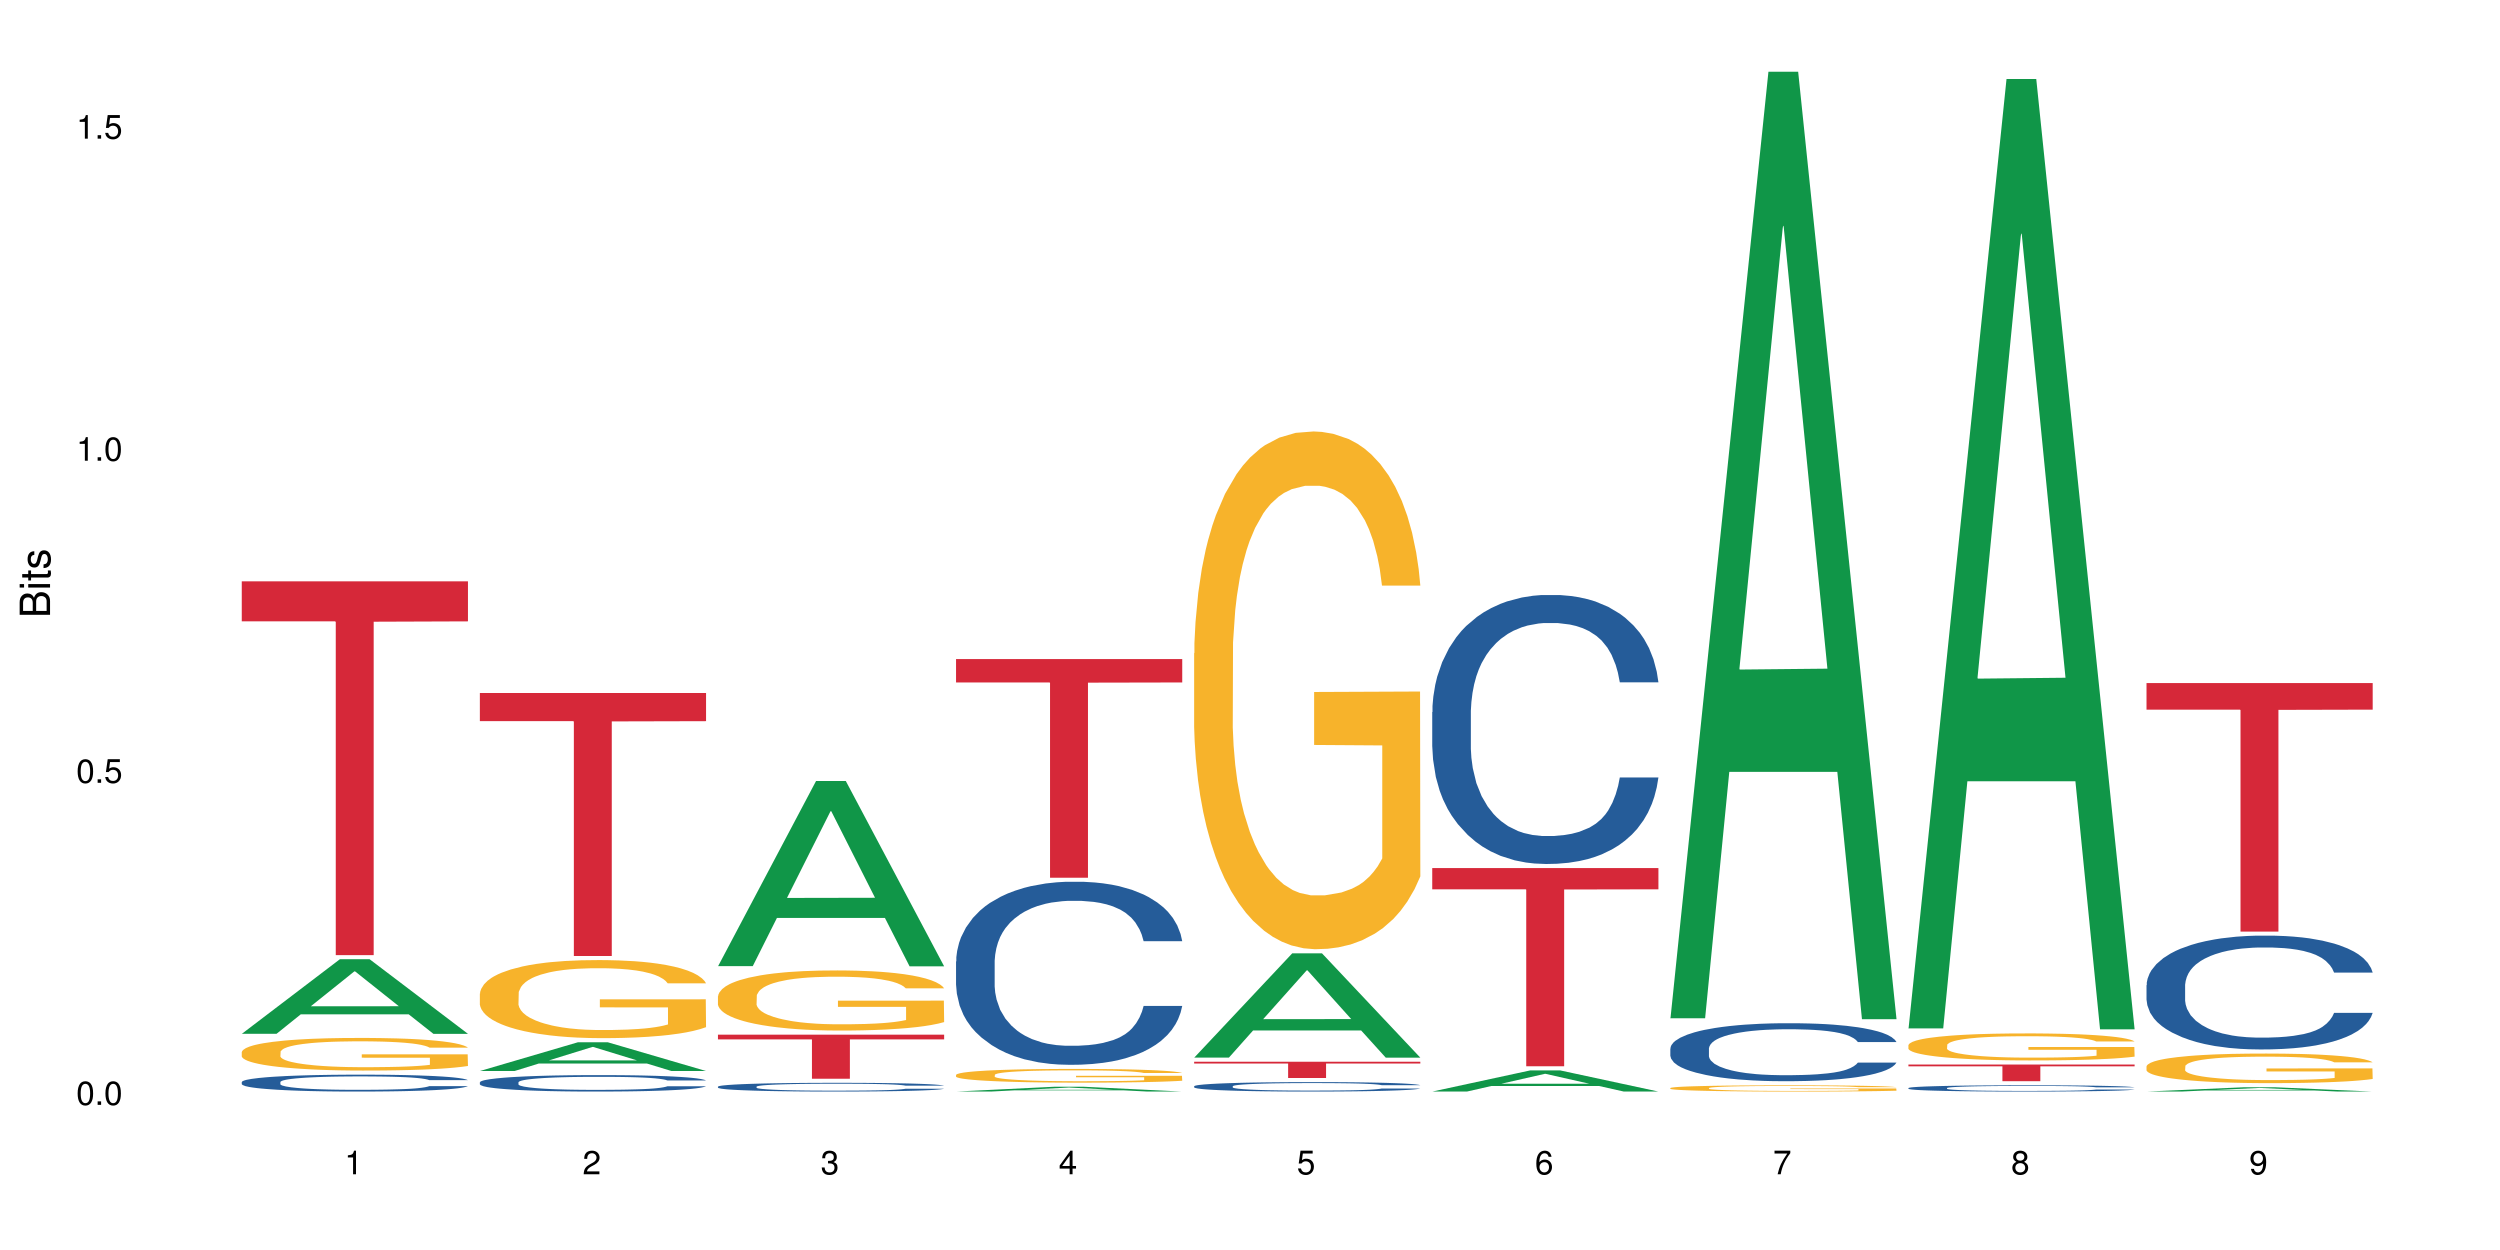 <?xml version="1.0" encoding="UTF-8"?>
<svg xmlns="http://www.w3.org/2000/svg" xmlns:xlink="http://www.w3.org/1999/xlink" width="720pt" height="360pt" viewBox="0 0 720 360" version="1.1">
<defs>
<g>
<symbol overflow="visible" id="glyph0-0">
<path style="stroke:none;" d=""/>
</symbol>
<symbol overflow="visible" id="glyph0-1">
<path style="stroke:none;" d="M 2.641 -6.797 C 2 -6.797 1.422 -6.531 1.078 -6.047 C 0.641 -5.453 0.406 -4.547 0.406 -3.297 C 0.406 -1 1.188 0.219 2.641 0.219 C 4.078 0.219 4.859 -1 4.859 -3.234 C 4.859 -4.562 4.656 -5.438 4.203 -6.047 C 3.844 -6.531 3.281 -6.797 2.641 -6.797 Z M 2.641 -6.047 C 3.547 -6.047 4 -5.125 4 -3.312 C 4 -1.375 3.562 -0.484 2.625 -0.484 C 1.734 -0.484 1.281 -1.422 1.281 -3.281 C 1.281 -5.141 1.734 -6.047 2.641 -6.047 Z M 2.641 -6.047 "/>
</symbol>
<symbol overflow="visible" id="glyph0-2">
<path style="stroke:none;" d="M 1.828 -1 L 0.828 -1 L 0.828 0 L 1.828 0 Z M 1.828 -1 "/>
</symbol>
<symbol overflow="visible" id="glyph0-3">
<path style="stroke:none;" d="M 4.562 -6.797 L 1.062 -6.797 L 0.547 -3.094 L 1.328 -3.094 C 1.719 -3.562 2.047 -3.734 2.578 -3.734 C 3.484 -3.734 4.062 -3.109 4.062 -2.094 C 4.062 -1.125 3.484 -0.531 2.578 -0.531 C 1.828 -0.531 1.375 -0.906 1.188 -1.672 L 0.328 -1.672 C 0.453 -1.109 0.547 -0.844 0.75 -0.594 C 1.125 -0.078 1.828 0.219 2.594 0.219 C 3.969 0.219 4.922 -0.781 4.922 -2.219 C 4.922 -3.562 4.031 -4.484 2.719 -4.484 C 2.25 -4.484 1.859 -4.359 1.469 -4.062 L 1.734 -5.969 L 4.562 -5.969 Z M 4.562 -6.797 "/>
</symbol>
<symbol overflow="visible" id="glyph0-4">
<path style="stroke:none;" d="M 2.484 -4.844 L 2.484 0 L 3.328 0 L 3.328 -6.797 L 2.766 -6.797 C 2.469 -5.75 2.281 -5.609 0.984 -5.453 L 0.984 -4.844 Z M 2.484 -4.844 "/>
</symbol>
<symbol overflow="visible" id="glyph0-5">
<path style="stroke:none;" d="M 4.859 -0.828 L 1.281 -0.828 C 1.359 -1.391 1.672 -1.75 2.5 -2.234 L 3.469 -2.75 C 4.406 -3.266 4.906 -3.969 4.906 -4.812 C 4.906 -5.375 4.672 -5.906 4.266 -6.266 C 3.859 -6.625 3.375 -6.797 2.719 -6.797 C 1.859 -6.797 1.219 -6.5 0.844 -5.922 C 0.609 -5.562 0.5 -5.125 0.484 -4.438 L 1.328 -4.438 C 1.359 -4.906 1.406 -5.188 1.531 -5.406 C 1.75 -5.812 2.188 -6.062 2.703 -6.062 C 3.469 -6.062 4.031 -5.516 4.031 -4.781 C 4.031 -4.25 3.719 -3.797 3.125 -3.438 L 2.234 -2.938 C 0.812 -2.141 0.406 -1.5 0.328 0 L 4.859 0 Z M 4.859 -0.828 "/>
</symbol>
<symbol overflow="visible" id="glyph0-6">
<path style="stroke:none;" d="M 2.125 -3.125 L 2.578 -3.125 C 3.516 -3.125 3.984 -2.703 3.984 -1.891 C 3.984 -1.031 3.469 -0.531 2.578 -0.531 C 1.656 -0.531 1.203 -0.984 1.156 -1.969 L 0.312 -1.969 C 0.344 -1.422 0.438 -1.078 0.609 -0.766 C 0.953 -0.109 1.625 0.219 2.547 0.219 C 3.953 0.219 4.859 -0.609 4.859 -1.906 C 4.859 -2.766 4.516 -3.25 3.703 -3.516 C 4.344 -3.766 4.656 -4.25 4.656 -4.938 C 4.656 -6.109 3.875 -6.797 2.578 -6.797 C 1.203 -6.797 0.484 -6.047 0.453 -4.609 L 1.297 -4.609 C 1.312 -5.016 1.344 -5.25 1.453 -5.453 C 1.641 -5.828 2.062 -6.062 2.594 -6.062 C 3.344 -6.062 3.797 -5.625 3.797 -4.906 C 3.797 -4.422 3.609 -4.141 3.25 -3.984 C 3.016 -3.891 2.719 -3.844 2.125 -3.844 Z M 2.125 -3.125 "/>
</symbol>
<symbol overflow="visible" id="glyph0-7">
<path style="stroke:none;" d="M 3.141 -1.625 L 3.141 0 L 3.984 0 L 3.984 -1.625 L 4.984 -1.625 L 4.984 -2.391 L 3.984 -2.391 L 3.984 -6.797 L 3.359 -6.797 L 0.266 -2.516 L 0.266 -1.625 Z M 3.141 -2.391 L 1 -2.391 L 3.141 -5.359 Z M 3.141 -2.391 "/>
</symbol>
<symbol overflow="visible" id="glyph0-8">
<path style="stroke:none;" d="M 4.781 -5.031 C 4.609 -6.141 3.891 -6.797 2.844 -6.797 C 2.094 -6.797 1.422 -6.438 1.031 -5.828 C 0.609 -5.172 0.406 -4.344 0.406 -3.094 C 0.406 -1.953 0.578 -1.234 0.984 -0.625 C 1.359 -0.078 1.953 0.219 2.703 0.219 C 3.984 0.219 4.922 -0.734 4.922 -2.078 C 4.922 -3.344 4.062 -4.234 2.844 -4.234 C 2.172 -4.234 1.641 -3.969 1.281 -3.469 C 1.281 -5.125 1.828 -6.047 2.797 -6.047 C 3.391 -6.047 3.797 -5.672 3.938 -5.031 Z M 2.734 -3.484 C 3.547 -3.484 4.062 -2.922 4.062 -2 C 4.062 -1.156 3.484 -0.531 2.703 -0.531 C 1.922 -0.531 1.328 -1.188 1.328 -2.047 C 1.328 -2.891 1.906 -3.484 2.734 -3.484 Z M 2.734 -3.484 "/>
</symbol>
<symbol overflow="visible" id="glyph0-9">
<path style="stroke:none;" d="M 4.984 -6.797 L 0.438 -6.797 L 0.438 -5.969 L 4.109 -5.969 C 2.5 -3.656 1.828 -2.234 1.328 0 L 2.219 0 C 2.594 -2.172 3.453 -4.047 4.984 -6.094 Z M 4.984 -6.797 "/>
</symbol>
<symbol overflow="visible" id="glyph0-10">
<path style="stroke:none;" d="M 3.75 -3.578 C 4.453 -4 4.688 -4.344 4.688 -4.984 C 4.688 -6.047 3.844 -6.797 2.641 -6.797 C 1.438 -6.797 0.594 -6.047 0.594 -4.984 C 0.594 -4.359 0.828 -4.016 1.516 -3.578 C 0.734 -3.203 0.359 -2.641 0.359 -1.891 C 0.359 -0.641 1.297 0.219 2.641 0.219 C 3.984 0.219 4.922 -0.641 4.922 -1.875 C 4.922 -2.641 4.531 -3.203 3.75 -3.578 Z M 2.641 -6.047 C 3.359 -6.047 3.812 -5.625 3.812 -4.969 C 3.812 -4.344 3.344 -3.922 2.641 -3.922 C 1.922 -3.922 1.453 -4.344 1.453 -4.984 C 1.453 -5.625 1.922 -6.047 2.641 -6.047 Z M 2.641 -3.203 C 3.484 -3.203 4.062 -2.672 4.062 -1.875 C 4.062 -1.062 3.484 -0.531 2.625 -0.531 C 1.797 -0.531 1.219 -1.078 1.219 -1.875 C 1.219 -2.672 1.797 -3.203 2.641 -3.203 Z M 2.641 -3.203 "/>
</symbol>
<symbol overflow="visible" id="glyph0-11">
<path style="stroke:none;" d="M 0.516 -1.547 C 0.672 -0.438 1.406 0.219 2.438 0.219 C 3.188 0.219 3.859 -0.141 4.266 -0.75 C 4.688 -1.406 4.891 -2.25 4.891 -3.484 C 4.891 -4.625 4.703 -5.359 4.312 -5.953 C 3.938 -6.5 3.344 -6.797 2.594 -6.797 C 1.297 -6.797 0.359 -5.844 0.359 -4.516 C 0.359 -3.25 1.234 -2.344 2.453 -2.344 C 3.094 -2.344 3.562 -2.578 4.016 -3.109 C 4 -1.453 3.469 -0.531 2.5 -0.531 C 1.906 -0.531 1.484 -0.906 1.359 -1.547 Z M 2.578 -6.062 C 3.375 -6.062 3.969 -5.406 3.969 -4.531 C 3.969 -3.688 3.375 -3.094 2.547 -3.094 C 1.734 -3.094 1.234 -3.672 1.234 -4.578 C 1.234 -5.438 1.797 -6.062 2.578 -6.062 Z M 2.578 -6.062 "/>
</symbol>
<symbol overflow="visible" id="glyph1-0">
<path style="stroke:none;" d=""/>
</symbol>
<symbol overflow="visible" id="glyph1-1">
<path style="stroke:none;" d="M 0 -0.953 L 0 -4.891 C 0 -5.719 -0.234 -6.344 -0.734 -6.797 C -1.188 -7.234 -1.812 -7.469 -2.5 -7.469 C -3.547 -7.469 -4.188 -7 -4.625 -5.875 C -4.984 -6.672 -5.641 -7.094 -6.531 -7.094 C -7.156 -7.094 -7.734 -6.859 -8.141 -6.391 C -8.562 -5.938 -8.75 -5.344 -8.75 -4.5 L -8.75 -0.953 Z M -4.984 -2.062 L -7.766 -2.062 L -7.766 -4.219 C -7.766 -4.844 -7.688 -5.203 -7.453 -5.5 C -7.219 -5.812 -6.859 -5.969 -6.375 -5.969 C -5.906 -5.969 -5.531 -5.812 -5.297 -5.5 C -5.062 -5.203 -4.984 -4.844 -4.984 -4.219 Z M -0.984 -2.062 L -4 -2.062 L -4 -4.781 C -4 -5.328 -3.859 -5.688 -3.578 -5.953 C -3.297 -6.219 -2.922 -6.359 -2.484 -6.359 C -2.062 -6.359 -1.688 -6.219 -1.406 -5.953 C -1.109 -5.688 -0.984 -5.328 -0.984 -4.781 Z M -0.984 -2.062 "/>
</symbol>
<symbol overflow="visible" id="glyph1-2">
<path style="stroke:none;" d="M -6.281 -1.797 L -6.281 -0.797 L 0 -0.797 L 0 -1.797 Z M -8.75 -1.797 L -8.75 -0.797 L -7.484 -0.797 L -7.484 -1.797 Z M -8.75 -1.797 "/>
</symbol>
<symbol overflow="visible" id="glyph1-3">
<path style="stroke:none;" d="M -6.281 -3.047 L -6.281 -2.016 L -8.016 -2.016 L -8.016 -1.016 L -6.281 -1.016 L -6.281 -0.172 L -5.469 -0.172 L -5.469 -1.016 L -0.719 -1.016 C -0.078 -1.016 0.281 -1.453 0.281 -2.234 C 0.281 -2.469 0.25 -2.719 0.188 -3.047 L -0.641 -3.047 C -0.609 -2.922 -0.594 -2.766 -0.594 -2.562 C -0.594 -2.141 -0.719 -2.016 -1.156 -2.016 L -5.469 -2.016 L -5.469 -3.047 Z M -6.281 -3.047 "/>
</symbol>
<symbol overflow="visible" id="glyph1-4">
<path style="stroke:none;" d="M -4.531 -5.25 C -5.766 -5.25 -6.469 -4.422 -6.469 -2.969 C -6.469 -1.516 -5.719 -0.562 -4.547 -0.562 C -3.562 -0.562 -3.094 -1.062 -2.734 -2.562 L -2.516 -3.484 C -2.344 -4.188 -2.094 -4.469 -1.625 -4.469 C -1.047 -4.469 -0.641 -3.875 -0.641 -3 C -0.641 -2.453 -0.797 -2 -1.062 -1.75 C -1.25 -1.594 -1.422 -1.531 -1.875 -1.469 L -1.875 -0.406 C -0.422 -0.453 0.281 -1.266 0.281 -2.922 C 0.281 -4.5 -0.5 -5.516 -1.719 -5.516 C -2.656 -5.516 -3.172 -4.984 -3.469 -3.734 L -3.703 -2.766 C -3.891 -1.953 -4.156 -1.609 -4.594 -1.609 C -5.172 -1.609 -5.547 -2.125 -5.547 -2.938 C -5.547 -3.75 -5.203 -4.172 -4.531 -4.203 Z M -4.531 -5.25 "/>
</symbol>
</g>
</defs>
<g id="surface46205">
<rect x="0" y="0" width="720" height="360" style="fill:rgb(100%,100%,100%);fill-opacity:1;stroke:none;"/>
<path style=" stroke:none;fill-rule:nonzero;fill:rgb(6.275%,58.824%,28.235%);fill-opacity:1;" d="M 69.629 297.727 L 69.699 297.703 L 97.887 276.254 L 106.445 276.254 L 134.773 297.746 L 124.82 297.746 L 117.719 292.137 L 86.609 292.137 L 79.652 297.727 L 69.629 297.727 L 89.602 289.812 L 114.867 289.793 L 102.27 279.766 L 102.129 279.746 L 101.992 279.805 L 89.535 289.793 L 89.602 289.812 Z M 69.629 297.727 "/>
<path style=" stroke:none;fill-rule:nonzero;fill:rgb(14.51%,36.078%,60%);fill-opacity:1;" d="M 69.629 311.621 L 69.707 311.617 L 69.707 311.512 L 69.945 311.34 L 70.504 311.129 L 71.059 310.98 L 72.488 310.719 L 74.477 310.465 L 76.539 310.27 L 78.051 310.152 L 79.402 310.066 L 82.5 309.898 L 84.484 309.816 L 86.629 309.742 L 89.25 309.664 L 91.156 309.621 L 95.449 309.551 L 98.625 309.52 L 101.09 309.504 L 106.41 309.504 L 109.59 309.523 L 111.891 309.543 L 114.434 309.582 L 116.578 309.621 L 120.312 309.719 L 123.648 309.844 L 125.16 309.914 L 127.543 310.051 L 129.371 310.184 L 130.641 310.301 L 132.07 310.465 L 133.34 310.664 L 134.293 310.891 L 134.773 311.082 L 123.648 311.082 L 123.094 310.906 L 122.457 310.77 L 121.266 310.586 L 120.074 310.457 L 118.406 310.328 L 116.898 310.242 L 114.832 310.16 L 113.004 310.105 L 111.098 310.066 L 109.27 310.039 L 105.773 310.012 L 101.723 310.012 L 100.215 310.02 L 97.117 310.055 L 95.449 310.086 L 93.066 310.148 L 91.395 310.207 L 89.41 310.297 L 88.059 310.371 L 86.391 310.488 L 85.199 310.59 L 83.848 310.738 L 83.055 310.848 L 82.34 310.973 L 81.703 311.121 L 81.227 311.273 L 80.91 311.438 L 80.75 311.598 L 80.75 312.289 L 80.91 312.449 L 81.309 312.637 L 82.34 312.906 L 83.848 313.145 L 85.598 313.328 L 87.266 313.465 L 88.219 313.527 L 89.488 313.598 L 91.477 313.688 L 94.336 313.773 L 96.004 313.809 L 98.547 313.848 L 101.168 313.863 L 104.664 313.863 L 107.762 313.848 L 109.828 313.824 L 111.973 313.789 L 114.91 313.711 L 116.738 313.641 L 118.328 313.559 L 119.52 313.473 L 120.312 313.402 L 121.504 313.262 L 122.457 313.113 L 123.172 312.957 L 123.648 312.805 L 134.773 312.805 L 134.293 312.984 L 133.578 313.156 L 132.863 313.285 L 131.754 313.441 L 130.48 313.578 L 128.656 313.734 L 127.145 313.836 L 125.16 313.949 L 123.332 314.031 L 121.348 314.109 L 118.406 314.195 L 116.5 314.242 L 114.434 314.281 L 111.973 314.316 L 108.875 314.348 L 105.535 314.367 L 102.438 314.371 L 99.102 314.363 L 96.641 314.344 L 93.383 314.305 L 89.332 314.223 L 86.391 314.141 L 84.086 314.055 L 82.102 313.965 L 79.879 313.848 L 77.016 313.648 L 75.27 313.5 L 74.078 313.375 L 72.727 313.199 L 71.773 313.047 L 70.66 312.797 L 69.867 312.48 L 69.629 312.234 Z M 69.629 311.621 "/>
<path style=" stroke:none;fill-rule:nonzero;fill:rgb(96.863%,70.196%,16.863%);fill-opacity:1;" d="M 69.629 302.949 L 69.707 302.941 L 69.707 302.77 L 70.027 302.383 L 70.82 301.852 L 71.855 301.414 L 72.965 301.07 L 73.68 300.891 L 74.871 300.633 L 75.906 300.445 L 78.527 300.059 L 81.863 299.695 L 83.691 299.543 L 85.758 299.398 L 88.695 299.234 L 90.047 299.172 L 94.176 299.035 L 98.863 298.949 L 104.027 298.926 L 106.41 298.934 L 109.668 298.969 L 114.117 299.062 L 116.66 299.148 L 118.645 299.234 L 120.711 299.344 L 123.254 299.516 L 125.637 299.723 L 127.543 299.93 L 129.449 300.188 L 131.039 300.461 L 132.387 300.762 L 133.578 301.121 L 134.293 301.422 L 134.773 301.723 L 123.73 301.723 L 123.094 301.422 L 122.379 301.191 L 121.188 300.906 L 119.996 300.703 L 118.805 300.539 L 116.578 300.316 L 114.672 300.18 L 112.289 300.059 L 109.984 299.98 L 107.363 299.93 L 105.773 299.91 L 101.566 299.91 L 97.75 299.973 L 95.527 300.039 L 93.938 300.109 L 91.715 300.238 L 90.363 300.34 L 89.57 300.41 L 87.188 300.676 L 85.598 300.918 L 84.723 301.078 L 83.609 301.336 L 82.816 301.57 L 81.941 301.91 L 81.465 302.168 L 80.832 302.754 L 80.75 304.297 L 80.988 304.625 L 81.465 304.977 L 82.102 305.285 L 83.055 305.613 L 84.008 305.859 L 85.676 306.195 L 87.105 306.418 L 88.219 306.566 L 90.363 306.797 L 91.238 306.875 L 93.305 307.027 L 95.449 307.148 L 98.07 307.25 L 100.055 307.305 L 103.234 307.348 L 107.285 307.348 L 112.051 307.293 L 115.07 307.227 L 117.137 307.156 L 118.484 307.098 L 120.152 307.004 L 121.348 306.918 L 122.457 306.824 L 123.809 306.676 L 123.809 304.625 L 104.188 304.617 L 104.188 303.656 L 134.691 303.645 L 134.773 307.004 L 133.102 307.234 L 131.039 307.457 L 129.051 307.629 L 126.984 307.777 L 124.047 307.938 L 121.664 308.043 L 118.008 308.16 L 114.672 308.238 L 111.176 308.289 L 108.078 308.316 L 104.426 308.324 L 101.168 308.309 L 97.672 308.258 L 94.891 308.188 L 92.352 308.102 L 89.809 307.988 L 86.629 307.809 L 84.562 307.664 L 82.418 307.484 L 80.273 307.27 L 78.367 307.039 L 77.098 306.855 L 75.824 306.652 L 74.477 306.395 L 73.203 306.102 L 72.25 305.836 L 71.379 305.535 L 70.742 305.25 L 70.105 304.867 L 69.789 304.555 L 69.629 304.289 Z M 69.629 302.949 "/>
<path style=" stroke:none;fill-rule:nonzero;fill:rgb(83.922%,15.686%,22.353%);fill-opacity:1;" d="M 69.629 167.43 L 134.773 167.43 L 134.773 178.953 L 107.621 179.055 L 107.621 275.074 L 96.699 275.074 L 96.699 179.156 L 96.543 178.953 L 69.629 178.953 Z M 69.629 167.43 "/>
<path style=" stroke:none;fill-rule:nonzero;fill:rgb(6.275%,58.824%,28.235%);fill-opacity:1;" d="M 138.199 308.445 L 138.27 308.438 L 166.457 300.168 L 175.016 300.168 L 203.344 308.453 L 193.391 308.453 L 186.293 306.293 L 155.18 306.293 L 148.223 308.445 L 138.199 308.445 L 158.176 305.395 L 183.438 305.387 L 170.84 301.52 L 170.703 301.512 L 170.562 301.535 L 158.105 305.387 L 158.176 305.395 Z M 138.199 308.445 "/>
<path style=" stroke:none;fill-rule:nonzero;fill:rgb(14.51%,36.078%,60%);fill-opacity:1;" d="M 138.199 311.695 L 138.281 311.691 L 138.281 311.586 L 138.52 311.422 L 139.074 311.215 L 139.629 311.07 L 141.059 310.816 L 143.047 310.57 L 145.113 310.379 L 146.621 310.266 L 147.973 310.18 L 151.07 310.02 L 153.055 309.938 L 155.199 309.863 L 157.82 309.789 L 159.73 309.746 L 164.02 309.676 L 167.195 309.648 L 169.66 309.633 L 174.98 309.633 L 178.16 309.652 L 180.465 309.672 L 183.004 309.707 L 185.148 309.746 L 188.883 309.84 L 192.219 309.961 L 193.73 310.031 L 196.113 310.168 L 197.941 310.297 L 199.211 310.41 L 200.641 310.57 L 201.914 310.766 L 202.867 310.984 L 203.344 311.172 L 192.219 311.172 L 191.664 310.996 L 191.027 310.863 L 189.836 310.688 L 188.645 310.559 L 186.977 310.434 L 185.469 310.352 L 183.402 310.27 L 181.574 310.219 L 179.668 310.18 L 177.84 310.152 L 174.348 310.129 L 170.293 310.129 L 168.785 310.137 L 165.688 310.172 L 164.02 310.199 L 161.637 310.262 L 159.969 310.316 L 157.98 310.406 L 156.629 310.477 L 154.961 310.59 L 153.77 310.691 L 152.422 310.832 L 151.625 310.941 L 150.91 311.062 L 150.273 311.207 L 149.797 311.355 L 149.48 311.516 L 149.32 311.672 L 149.32 312.344 L 149.48 312.5 L 149.879 312.684 L 150.91 312.945 L 152.422 313.176 L 154.168 313.359 L 155.836 313.488 L 156.789 313.547 L 158.059 313.617 L 160.047 313.703 L 162.906 313.789 L 164.574 313.824 L 167.117 313.859 L 169.738 313.879 L 173.234 313.879 L 176.332 313.859 L 178.398 313.84 L 180.543 313.805 L 183.48 313.73 L 185.309 313.66 L 186.898 313.578 L 188.09 313.496 L 188.883 313.426 L 190.074 313.293 L 191.027 313.145 L 191.742 312.992 L 192.219 312.848 L 203.344 312.848 L 202.867 313.02 L 202.152 313.188 L 201.438 313.312 L 200.324 313.465 L 199.051 313.602 L 197.227 313.75 L 195.715 313.852 L 193.73 313.961 L 191.902 314.043 L 189.918 314.113 L 186.977 314.203 L 185.07 314.246 L 183.004 314.285 L 180.543 314.32 L 177.445 314.348 L 174.109 314.367 L 171.008 314.371 L 167.672 314.363 L 165.211 314.344 L 161.953 314.305 L 157.902 314.227 L 154.961 314.145 L 152.66 314.062 L 150.672 313.977 L 148.449 313.859 L 145.59 313.668 L 143.84 313.523 L 142.648 313.402 L 141.297 313.23 L 140.344 313.082 L 139.234 312.836 L 138.438 312.531 L 138.199 312.293 Z M 138.199 311.695 "/>
<path style=" stroke:none;fill-rule:nonzero;fill:rgb(96.863%,70.196%,16.863%);fill-opacity:1;" d="M 138.199 286.133 L 138.281 286.113 L 138.281 285.703 L 138.598 284.777 L 139.391 283.504 L 140.426 282.457 L 141.535 281.637 L 142.25 281.203 L 143.441 280.59 L 144.477 280.137 L 147.098 279.211 L 150.434 278.348 L 152.262 277.98 L 154.328 277.629 L 157.266 277.242 L 158.617 277.098 L 162.746 276.77 L 167.434 276.562 L 172.598 276.5 L 174.98 276.523 L 178.238 276.605 L 182.688 276.828 L 185.23 277.035 L 187.215 277.242 L 189.281 277.508 L 191.824 277.918 L 194.207 278.41 L 196.113 278.902 L 198.02 279.52 L 199.609 280.176 L 200.957 280.895 L 202.152 281.758 L 202.867 282.477 L 203.344 283.195 L 192.301 283.195 L 191.664 282.477 L 190.949 281.922 L 189.758 281.246 L 188.566 280.754 L 187.375 280.363 L 185.148 279.828 L 183.242 279.5 L 180.859 279.211 L 178.555 279.027 L 175.934 278.902 L 174.348 278.863 L 170.137 278.863 L 166.324 279.008 L 164.098 279.172 L 162.508 279.336 L 160.285 279.645 L 158.934 279.891 L 158.141 280.055 L 155.758 280.691 L 154.168 281.266 L 153.293 281.656 L 152.184 282.273 L 151.387 282.828 L 150.512 283.648 L 150.035 284.266 L 149.402 285.66 L 149.32 289.355 L 149.559 290.137 L 150.035 290.98 L 150.672 291.719 L 151.625 292.5 L 152.578 293.094 L 154.246 293.895 L 155.676 294.43 L 156.789 294.777 L 158.934 295.332 L 159.809 295.516 L 161.875 295.887 L 164.02 296.176 L 166.641 296.422 L 168.625 296.543 L 171.805 296.648 L 175.855 296.648 L 180.621 296.523 L 183.641 296.359 L 185.707 296.195 L 187.059 296.051 L 188.727 295.824 L 189.918 295.621 L 191.027 295.395 L 192.379 295.047 L 192.379 290.137 L 172.758 290.117 L 172.758 287.816 L 203.262 287.797 L 203.344 295.824 L 201.676 296.379 L 199.609 296.914 L 197.621 297.324 L 195.559 297.672 L 192.617 298.062 L 190.234 298.309 L 186.578 298.598 L 183.242 298.781 L 179.746 298.906 L 176.648 298.969 L 172.996 298.988 L 169.738 298.945 L 166.242 298.824 L 163.461 298.66 L 160.922 298.453 L 158.379 298.188 L 155.199 297.754 L 153.137 297.406 L 150.988 296.977 L 148.844 296.461 L 146.938 295.906 L 145.668 295.477 L 144.398 294.984 L 143.047 294.367 L 141.773 293.668 L 140.82 293.031 L 139.949 292.312 L 139.312 291.637 L 138.676 290.711 L 138.359 289.973 L 138.199 289.336 Z M 138.199 286.133 "/>
<path style=" stroke:none;fill-rule:nonzero;fill:rgb(83.922%,15.686%,22.353%);fill-opacity:1;" d="M 138.199 199.586 L 203.344 199.586 L 203.344 207.695 L 176.191 207.766 L 176.191 275.32 L 165.27 275.32 L 165.27 207.836 L 165.113 207.695 L 138.199 207.695 Z M 138.199 199.586 "/>
<path style=" stroke:none;fill-rule:nonzero;fill:rgb(6.275%,58.824%,28.235%);fill-opacity:1;" d="M 206.77 278.254 L 206.84 278.203 L 235.027 224.922 L 243.586 224.922 L 271.914 278.305 L 261.961 278.305 L 254.863 264.371 L 223.754 264.371 L 216.793 278.254 L 206.77 278.254 L 226.746 258.605 L 252.008 258.555 L 239.41 233.645 L 239.273 233.594 L 239.133 233.746 L 226.676 258.555 L 226.746 258.605 Z M 206.77 278.254 "/>
<path style=" stroke:none;fill-rule:nonzero;fill:rgb(14.51%,36.078%,60%);fill-opacity:1;" d="M 206.77 312.949 L 206.852 312.945 L 206.852 312.891 L 207.09 312.801 L 207.645 312.691 L 208.199 312.617 L 209.629 312.48 L 211.617 312.348 L 213.684 312.246 L 215.191 312.188 L 216.543 312.141 L 219.641 312.055 L 221.625 312.012 L 223.77 311.973 L 226.395 311.934 L 228.301 311.91 L 232.59 311.875 L 235.766 311.859 L 238.23 311.852 L 243.551 311.852 L 246.73 311.859 L 249.035 311.871 L 251.574 311.891 L 253.723 311.91 L 257.453 311.961 L 260.793 312.027 L 262.301 312.062 L 264.684 312.133 L 266.512 312.203 L 267.781 312.262 L 269.211 312.348 L 270.484 312.453 L 271.438 312.57 L 271.914 312.668 L 260.793 312.668 L 260.234 312.578 L 259.598 312.504 L 258.406 312.41 L 257.215 312.344 L 255.547 312.277 L 254.039 312.234 L 251.973 312.191 L 250.145 312.16 L 248.238 312.141 L 246.414 312.129 L 242.918 312.113 L 238.863 312.113 L 237.355 312.117 L 234.258 312.137 L 232.59 312.152 L 230.207 312.184 L 228.539 312.215 L 226.551 312.262 L 225.203 312.301 L 223.531 312.359 L 222.34 312.414 L 220.992 312.488 L 220.195 312.547 L 219.48 312.609 L 218.848 312.688 L 218.371 312.77 L 218.051 312.852 L 217.891 312.938 L 217.891 313.293 L 218.051 313.375 L 218.449 313.473 L 219.48 313.613 L 220.992 313.734 L 222.738 313.832 L 224.406 313.902 L 225.359 313.934 L 226.633 313.969 L 228.617 314.016 L 231.477 314.062 L 233.145 314.082 L 235.688 314.098 L 238.309 314.109 L 241.805 314.109 L 244.902 314.098 L 246.969 314.086 L 249.113 314.07 L 252.051 314.031 L 253.879 313.992 L 255.469 313.949 L 256.66 313.906 L 257.453 313.867 L 258.645 313.797 L 259.598 313.719 L 260.312 313.637 L 260.793 313.559 L 271.914 313.559 L 271.438 313.652 L 270.723 313.742 L 270.008 313.809 L 268.895 313.891 L 267.621 313.961 L 265.797 314.043 L 264.285 314.094 L 262.301 314.152 L 260.473 314.195 L 258.488 314.234 L 255.547 314.281 L 253.641 314.305 L 251.574 314.324 L 249.113 314.344 L 246.016 314.359 L 242.68 314.367 L 239.582 314.371 L 236.242 314.367 L 233.781 314.355 L 230.523 314.336 L 226.473 314.293 L 223.531 314.25 L 221.23 314.207 L 219.242 314.16 L 217.02 314.098 L 214.16 313.996 L 212.41 313.918 L 211.219 313.855 L 209.867 313.766 L 208.914 313.684 L 207.805 313.555 L 207.008 313.391 L 206.77 313.266 Z M 206.77 312.949 "/>
<path style=" stroke:none;fill-rule:nonzero;fill:rgb(96.863%,70.196%,16.863%);fill-opacity:1;" d="M 206.77 286.902 L 206.852 286.887 L 206.852 286.57 L 207.168 285.855 L 207.961 284.875 L 208.996 284.07 L 210.105 283.438 L 210.82 283.105 L 212.016 282.633 L 213.047 282.281 L 215.668 281.57 L 219.004 280.906 L 220.832 280.621 L 222.898 280.355 L 225.836 280.055 L 227.188 279.941 L 231.316 279.691 L 236.004 279.531 L 241.168 279.484 L 243.551 279.5 L 246.809 279.562 L 251.258 279.738 L 253.801 279.895 L 255.785 280.055 L 257.852 280.258 L 260.395 280.574 L 262.777 280.953 L 264.684 281.336 L 266.59 281.809 L 268.18 282.316 L 269.531 282.867 L 270.723 283.531 L 271.438 284.086 L 271.914 284.641 L 260.871 284.641 L 260.234 284.086 L 259.52 283.66 L 258.328 283.137 L 257.137 282.758 L 255.945 282.457 L 253.723 282.047 L 251.812 281.793 L 249.43 281.57 L 247.129 281.43 L 244.504 281.336 L 242.918 281.301 L 238.707 281.301 L 234.895 281.414 L 232.668 281.539 L 231.078 281.668 L 228.855 281.902 L 227.504 282.094 L 226.711 282.219 L 224.328 282.711 L 222.738 283.152 L 221.863 283.453 L 220.754 283.93 L 219.957 284.355 L 219.086 284.988 L 218.609 285.461 L 217.973 286.535 L 217.891 289.383 L 218.133 289.984 L 218.609 290.633 L 219.242 291.203 L 220.195 291.805 L 221.148 292.262 L 222.816 292.879 L 224.246 293.289 L 225.359 293.559 L 227.504 293.984 L 228.379 294.129 L 230.445 294.414 L 232.59 294.633 L 235.211 294.824 L 237.195 294.918 L 240.375 294.996 L 244.426 294.996 L 249.191 294.902 L 252.211 294.777 L 254.277 294.648 L 255.629 294.539 L 257.297 294.363 L 258.488 294.207 L 259.598 294.031 L 260.949 293.766 L 260.949 289.984 L 241.328 289.969 L 241.328 288.199 L 271.832 288.18 L 271.914 294.363 L 270.246 294.793 L 268.18 295.203 L 266.191 295.52 L 264.129 295.789 L 261.188 296.09 L 258.805 296.277 L 255.152 296.5 L 251.812 296.641 L 248.32 296.738 L 245.219 296.785 L 241.566 296.801 L 238.309 296.77 L 234.812 296.672 L 232.031 296.547 L 229.492 296.391 L 226.949 296.184 L 223.77 295.852 L 221.707 295.582 L 219.562 295.25 L 217.414 294.855 L 215.508 294.43 L 214.238 294.098 L 212.969 293.715 L 211.617 293.242 L 210.344 292.703 L 209.391 292.215 L 208.52 291.66 L 207.883 291.141 L 207.246 290.426 L 206.93 289.859 L 206.77 289.367 Z M 206.77 286.902 "/>
<path style=" stroke:none;fill-rule:nonzero;fill:rgb(83.922%,15.686%,22.353%);fill-opacity:1;" d="M 206.77 297.98 L 271.914 297.98 L 271.914 299.34 L 244.766 299.352 L 244.766 310.672 L 233.84 310.672 L 233.84 299.363 L 233.684 299.34 L 206.77 299.34 Z M 206.77 297.98 "/>
<path style=" stroke:none;fill-rule:nonzero;fill:rgb(6.275%,58.824%,28.235%);fill-opacity:1;" d="M 275.34 314.371 L 275.41 314.367 L 303.598 312.984 L 312.156 312.984 L 340.484 314.371 L 330.531 314.371 L 323.434 314.008 L 292.324 314.008 L 285.363 314.371 L 275.34 314.371 L 295.316 313.859 L 320.578 313.859 L 307.98 313.211 L 307.844 313.211 L 307.703 313.215 L 295.246 313.859 L 295.316 313.859 Z M 275.34 314.371 "/>
<path style=" stroke:none;fill-rule:nonzero;fill:rgb(14.51%,36.078%,60%);fill-opacity:1;" d="M 275.34 276.895 L 275.422 276.848 L 275.422 275.691 L 275.66 273.859 L 276.215 271.547 L 276.77 269.957 L 278.203 267.113 L 280.188 264.367 L 282.254 262.246 L 283.762 260.996 L 285.113 260.031 L 288.211 258.25 L 290.195 257.332 L 292.344 256.516 L 294.965 255.695 L 296.871 255.215 L 301.16 254.441 L 304.336 254.105 L 306.801 253.961 L 312.121 253.961 L 315.301 254.152 L 317.605 254.395 L 320.148 254.781 L 322.293 255.215 L 326.023 256.273 L 329.363 257.621 L 330.871 258.395 L 333.254 259.887 L 335.082 261.332 L 336.352 262.586 L 337.781 264.367 L 339.055 266.535 L 340.008 268.992 L 340.484 271.066 L 329.363 271.066 L 328.805 269.137 L 328.172 267.645 L 326.977 265.668 L 325.785 264.27 L 324.117 262.875 L 322.609 261.957 L 320.543 261.043 L 318.715 260.465 L 316.809 260.031 L 314.984 259.742 L 311.488 259.453 L 307.438 259.453 L 305.926 259.551 L 302.828 259.934 L 301.16 260.273 L 298.777 260.945 L 297.109 261.574 L 295.121 262.535 L 293.773 263.355 L 292.105 264.609 L 290.91 265.715 L 289.562 267.309 L 288.766 268.512 L 288.051 269.859 L 287.418 271.449 L 286.941 273.137 L 286.621 274.918 L 286.465 276.652 L 286.465 284.121 L 286.621 285.855 L 287.02 287.879 L 288.051 290.82 L 289.562 293.375 L 291.309 295.398 L 292.977 296.844 L 293.93 297.516 L 295.203 298.289 L 297.188 299.25 L 300.047 300.215 L 301.715 300.602 L 304.258 300.988 L 306.879 301.18 L 310.375 301.18 L 313.473 300.988 L 315.539 300.746 L 317.684 300.359 L 320.625 299.539 L 322.449 298.77 L 324.039 297.855 L 325.23 296.938 L 326.023 296.168 L 327.219 294.676 L 328.172 293.035 L 328.887 291.352 L 329.363 289.711 L 340.484 289.711 L 340.008 291.641 L 339.293 293.52 L 338.578 294.914 L 337.465 296.602 L 336.195 298.094 L 334.367 299.781 L 332.855 300.891 L 330.871 302.094 L 329.043 303.012 L 327.059 303.828 L 324.117 304.793 L 322.211 305.273 L 320.148 305.707 L 317.684 306.094 L 314.586 306.43 L 311.25 306.625 L 308.152 306.672 L 304.812 306.574 L 302.352 306.383 L 299.094 305.949 L 295.043 305.082 L 292.105 304.168 L 289.801 303.25 L 287.812 302.289 L 285.59 300.988 L 282.73 298.867 L 280.98 297.227 L 279.789 295.879 L 278.441 294 L 277.488 292.312 L 276.375 289.617 L 275.578 286.195 L 275.34 283.543 Z M 275.34 276.895 "/>
<path style=" stroke:none;fill-rule:nonzero;fill:rgb(96.863%,70.196%,16.863%);fill-opacity:1;" d="M 275.34 309.543 L 275.422 309.539 L 275.422 309.469 L 275.738 309.305 L 276.531 309.082 L 277.566 308.898 L 278.68 308.754 L 279.395 308.68 L 280.586 308.57 L 281.617 308.492 L 284.238 308.328 L 287.574 308.176 L 289.402 308.113 L 291.469 308.051 L 294.406 307.98 L 295.758 307.957 L 299.891 307.898 L 304.574 307.863 L 309.738 307.852 L 312.121 307.855 L 315.379 307.871 L 319.828 307.91 L 322.371 307.945 L 324.355 307.98 L 326.422 308.027 L 328.965 308.102 L 331.348 308.188 L 333.254 308.273 L 335.16 308.383 L 336.75 308.496 L 338.102 308.625 L 339.293 308.777 L 340.008 308.902 L 340.484 309.027 L 329.441 309.027 L 328.805 308.902 L 328.09 308.805 L 326.898 308.684 L 325.707 308.598 L 324.516 308.531 L 322.293 308.438 L 320.387 308.379 L 318 308.328 L 315.699 308.297 L 313.078 308.273 L 311.488 308.266 L 307.277 308.266 L 303.465 308.293 L 301.238 308.32 L 299.652 308.352 L 297.426 308.402 L 296.074 308.445 L 295.281 308.477 L 292.898 308.59 L 291.309 308.688 L 290.434 308.758 L 289.324 308.867 L 288.527 308.965 L 287.656 309.109 L 287.18 309.215 L 286.543 309.461 L 286.465 310.109 L 286.703 310.25 L 287.18 310.398 L 287.812 310.527 L 288.766 310.664 L 289.719 310.77 L 291.387 310.91 L 292.82 311.004 L 293.93 311.062 L 296.074 311.16 L 296.949 311.195 L 299.016 311.258 L 301.16 311.309 L 303.781 311.352 L 305.766 311.375 L 308.945 311.395 L 312.996 311.395 L 317.762 311.371 L 320.781 311.344 L 322.848 311.312 L 324.199 311.289 L 325.867 311.25 L 327.059 311.211 L 328.172 311.172 L 329.52 311.109 L 329.52 310.25 L 309.898 310.246 L 309.898 309.84 L 340.402 309.836 L 340.484 311.25 L 338.816 311.348 L 336.75 311.441 L 334.766 311.512 L 332.699 311.574 L 329.758 311.641 L 327.375 311.684 L 323.723 311.734 L 320.387 311.77 L 316.891 311.789 L 313.793 311.801 L 310.137 311.805 L 306.879 311.797 L 303.383 311.777 L 300.605 311.746 L 298.062 311.711 L 295.52 311.664 L 292.344 311.586 L 290.277 311.527 L 288.133 311.449 L 285.988 311.359 L 284.078 311.262 L 282.809 311.188 L 281.539 311.102 L 280.188 310.992 L 278.918 310.871 L 277.965 310.758 L 277.09 310.633 L 276.453 310.512 L 275.816 310.348 L 275.5 310.219 L 275.34 310.109 Z M 275.34 309.543 "/>
<path style=" stroke:none;fill-rule:nonzero;fill:rgb(83.922%,15.686%,22.353%);fill-opacity:1;" d="M 275.34 189.805 L 340.484 189.805 L 340.484 196.547 L 313.336 196.605 L 313.336 252.781 L 302.41 252.781 L 302.41 196.664 L 302.254 196.547 L 275.34 196.547 Z M 275.34 189.805 "/>
<path style=" stroke:none;fill-rule:nonzero;fill:rgb(6.275%,58.824%,28.235%);fill-opacity:1;" d="M 343.914 304.582 L 343.98 304.555 L 372.168 274.559 L 380.73 274.559 L 409.055 304.609 L 399.102 304.609 L 392.004 296.766 L 360.895 296.766 L 353.934 304.582 L 343.914 304.582 L 363.887 293.52 L 389.148 293.492 L 376.555 279.469 L 376.414 279.441 L 376.273 279.523 L 363.816 293.492 L 363.887 293.52 Z M 343.914 304.582 "/>
<path style=" stroke:none;fill-rule:nonzero;fill:rgb(14.51%,36.078%,60%);fill-opacity:1;" d="M 343.914 312.832 L 343.992 312.828 L 343.992 312.77 L 344.23 312.676 L 344.785 312.555 L 345.344 312.473 L 346.773 312.324 L 348.758 312.184 L 350.824 312.074 L 352.332 312.012 L 353.684 311.961 L 356.781 311.867 L 358.77 311.82 L 360.914 311.777 L 363.535 311.734 L 365.441 311.711 L 369.73 311.672 L 372.91 311.652 L 375.371 311.645 L 380.695 311.645 L 383.871 311.656 L 386.176 311.668 L 388.719 311.688 L 390.863 311.711 L 394.598 311.766 L 397.934 311.836 L 399.441 311.875 L 401.824 311.953 L 403.652 312.027 L 404.922 312.094 L 406.352 312.184 L 407.625 312.297 L 408.578 312.422 L 409.055 312.531 L 397.934 312.531 L 397.375 312.43 L 396.742 312.352 L 395.551 312.25 L 394.359 312.18 L 392.688 312.105 L 391.18 312.059 L 389.113 312.012 L 387.289 311.984 L 385.379 311.961 L 383.555 311.945 L 380.059 311.93 L 376.008 311.93 L 374.496 311.934 L 371.398 311.953 L 369.73 311.973 L 367.348 312.008 L 365.68 312.039 L 363.691 312.09 L 362.344 312.133 L 360.676 312.195 L 359.484 312.254 L 358.133 312.336 L 357.336 312.398 L 356.621 312.469 L 355.988 312.551 L 355.512 312.637 L 355.191 312.73 L 355.035 312.82 L 355.035 313.207 L 355.191 313.293 L 355.59 313.398 L 356.621 313.551 L 358.133 313.684 L 359.879 313.789 L 361.547 313.863 L 362.5 313.898 L 363.773 313.938 L 365.758 313.988 L 368.617 314.035 L 370.285 314.059 L 372.828 314.078 L 375.449 314.086 L 378.945 314.086 L 382.043 314.078 L 384.109 314.062 L 386.254 314.043 L 389.195 314.004 L 391.02 313.961 L 392.609 313.914 L 393.801 313.867 L 394.598 313.828 L 395.789 313.75 L 396.742 313.664 L 397.457 313.578 L 397.934 313.492 L 409.055 313.492 L 408.578 313.594 L 407.863 313.691 L 407.148 313.762 L 406.035 313.852 L 404.766 313.926 L 402.938 314.016 L 401.43 314.07 L 399.441 314.133 L 397.613 314.18 L 395.629 314.223 L 392.688 314.273 L 390.781 314.297 L 388.719 314.32 L 386.254 314.34 L 383.156 314.359 L 379.82 314.367 L 376.723 314.371 L 373.387 314.367 L 370.922 314.355 L 367.664 314.332 L 363.613 314.289 L 360.676 314.242 L 358.371 314.195 L 356.383 314.145 L 354.16 314.078 L 351.301 313.969 L 349.551 313.883 L 348.359 313.812 L 347.012 313.715 L 346.059 313.629 L 344.945 313.488 L 344.152 313.312 L 343.914 313.176 Z M 343.914 312.832 "/>
<path style=" stroke:none;fill-rule:nonzero;fill:rgb(96.863%,70.196%,16.863%);fill-opacity:1;" d="M 343.914 188.129 L 343.992 187.992 L 343.992 185.266 L 344.309 179.141 L 345.105 170.695 L 346.137 163.75 L 347.25 158.301 L 347.965 155.441 L 349.156 151.355 L 350.188 148.359 L 352.809 142.234 L 356.145 136.512 L 357.973 134.062 L 360.039 131.746 L 362.977 129.16 L 364.328 128.207 L 368.461 126.027 L 373.148 124.664 L 378.309 124.258 L 380.695 124.391 L 383.949 124.938 L 388.398 126.434 L 390.941 127.797 L 392.926 129.16 L 394.992 130.93 L 397.535 133.652 L 399.918 136.922 L 401.824 140.191 L 403.73 144.273 L 405.32 148.633 L 406.672 153.398 L 407.863 159.121 L 408.578 163.887 L 409.055 168.652 L 398.012 168.652 L 397.375 163.887 L 396.66 160.211 L 395.469 155.715 L 394.277 152.445 L 393.086 149.859 L 390.863 146.316 L 388.957 144.141 L 386.574 142.234 L 384.27 141.008 L 381.648 140.191 L 380.059 139.918 L 375.848 139.918 L 372.035 140.871 L 369.809 141.961 L 368.223 143.051 L 365.996 145.094 L 364.645 146.727 L 363.852 147.816 L 361.469 152.039 L 359.879 155.852 L 359.008 158.438 L 357.895 162.523 L 357.098 166.203 L 356.227 171.648 L 355.75 175.734 L 355.113 184.996 L 355.035 209.508 L 355.273 214.684 L 355.75 220.266 L 356.383 225.168 L 357.336 230.344 L 358.293 234.293 L 359.961 239.605 L 361.391 243.145 L 362.5 245.461 L 364.645 249.137 L 365.52 250.363 L 367.586 252.816 L 369.73 254.723 L 372.352 256.355 L 374.34 257.172 L 377.516 257.855 L 381.566 257.855 L 386.332 257.035 L 389.352 255.949 L 391.418 254.859 L 392.77 253.906 L 394.438 252.406 L 395.629 251.043 L 396.742 249.547 L 398.09 247.23 L 398.09 214.684 L 378.469 214.547 L 378.469 199.293 L 408.977 199.156 L 409.055 252.406 L 407.387 256.082 L 405.32 259.625 L 403.336 262.348 L 401.27 264.664 L 398.328 267.25 L 395.945 268.887 L 392.293 270.793 L 388.957 272.016 L 385.461 272.836 L 382.363 273.242 L 378.707 273.379 L 375.449 273.105 L 371.953 272.289 L 369.176 271.199 L 366.633 269.84 L 364.09 268.066 L 360.914 265.207 L 358.848 262.895 L 356.703 260.031 L 354.559 256.629 L 352.652 252.953 L 351.379 250.09 L 350.109 246.824 L 348.758 242.738 L 347.488 238.105 L 346.535 233.887 L 345.66 229.117 L 345.023 224.625 L 344.391 218.496 L 344.07 213.594 L 343.914 209.371 Z M 343.914 188.129 "/>
<path style=" stroke:none;fill-rule:nonzero;fill:rgb(83.922%,15.686%,22.353%);fill-opacity:1;" d="M 343.914 305.789 L 409.055 305.789 L 409.055 306.289 L 381.906 306.297 L 381.906 310.465 L 370.98 310.465 L 370.98 306.301 L 370.824 306.289 L 343.914 306.289 Z M 343.914 305.789 "/>
<path style=" stroke:none;fill-rule:nonzero;fill:rgb(6.275%,58.824%,28.235%);fill-opacity:1;" d="M 412.484 314.363 L 412.551 314.359 L 440.738 308.27 L 449.301 308.27 L 477.625 314.371 L 467.672 314.371 L 460.574 312.777 L 429.465 312.777 L 422.504 314.363 L 412.484 314.363 L 432.457 312.117 L 457.719 312.113 L 445.125 309.266 L 444.984 309.258 L 444.844 309.277 L 432.387 312.113 L 432.457 312.117 Z M 412.484 314.363 "/>
<path style=" stroke:none;fill-rule:nonzero;fill:rgb(14.51%,36.078%,60%);fill-opacity:1;" d="M 412.484 205.074 L 412.562 205.004 L 412.562 203.305 L 412.801 200.613 L 413.355 197.215 L 413.914 194.879 L 415.344 190.699 L 417.328 186.664 L 419.395 183.547 L 420.902 181.707 L 422.254 180.293 L 425.352 177.672 L 427.34 176.324 L 429.484 175.121 L 432.105 173.918 L 434.012 173.211 L 438.301 172.078 L 441.48 171.582 L 443.941 171.371 L 449.266 171.371 L 452.441 171.652 L 454.746 172.008 L 457.289 172.574 L 459.434 173.211 L 463.168 174.77 L 466.504 176.75 L 468.012 177.883 L 470.395 180.078 L 472.223 182.203 L 473.492 184.043 L 474.926 186.664 L 476.195 189.852 L 477.148 193.461 L 477.625 196.508 L 466.504 196.508 L 465.945 193.676 L 465.312 191.48 L 464.121 188.574 L 462.93 186.523 L 461.262 184.469 L 459.75 183.125 L 457.684 181.777 L 455.859 180.93 L 453.953 180.293 L 452.125 179.867 L 448.629 179.441 L 444.578 179.441 L 443.066 179.582 L 439.969 180.148 L 438.301 180.645 L 435.918 181.637 L 434.25 182.559 L 432.266 183.973 L 430.914 185.176 L 429.246 187.02 L 428.055 188.648 L 426.703 190.984 L 425.91 192.754 L 425.195 194.734 L 424.559 197.074 L 424.082 199.551 L 423.762 202.172 L 423.605 204.719 L 423.605 215.695 L 423.762 218.246 L 424.16 221.219 L 425.195 225.539 L 426.703 229.289 L 428.449 232.266 L 430.117 234.391 L 431.07 235.379 L 432.344 236.512 L 434.328 237.93 L 437.188 239.344 L 438.859 239.91 L 441.398 240.477 L 444.02 240.762 L 447.516 240.762 L 450.613 240.477 L 452.68 240.125 L 454.824 239.559 L 457.766 238.355 L 459.59 237.223 L 461.18 235.875 L 462.371 234.531 L 463.168 233.398 L 464.359 231.203 L 465.312 228.797 L 466.027 226.316 L 466.504 223.91 L 477.625 223.91 L 477.148 226.742 L 476.434 229.504 L 475.719 231.555 L 474.605 234.035 L 473.336 236.23 L 471.508 238.707 L 470 240.336 L 468.012 242.105 L 466.184 243.453 L 464.199 244.656 L 461.262 246.074 L 459.352 246.781 L 457.289 247.418 L 454.824 247.984 L 451.727 248.48 L 448.391 248.762 L 445.293 248.832 L 441.957 248.691 L 439.492 248.41 L 436.234 247.773 L 432.184 246.496 L 429.246 245.152 L 426.941 243.805 L 424.957 242.391 L 422.73 240.477 L 419.871 237.363 L 418.125 234.957 L 416.93 232.973 L 415.582 230.211 L 414.629 227.734 L 413.516 223.77 L 412.723 218.742 L 412.484 214.848 Z M 412.484 205.074 "/>
<path style=" stroke:none;fill-rule:nonzero;fill:rgb(83.922%,15.686%,22.353%);fill-opacity:1;" d="M 412.484 250.012 L 477.625 250.012 L 477.625 256.121 L 450.477 256.176 L 450.477 307.09 L 439.555 307.09 L 439.555 256.23 L 439.395 256.121 L 412.484 256.121 Z M 412.484 250.012 "/>
<path style=" stroke:none;fill-rule:nonzero;fill:rgb(6.275%,58.824%,28.235%);fill-opacity:1;" d="M 481.055 293.266 L 481.125 293.008 L 509.309 20.664 L 517.871 20.664 L 546.195 293.52 L 536.242 293.52 L 529.145 222.297 L 498.035 222.297 L 491.074 293.266 L 481.055 293.266 L 501.027 192.832 L 526.293 192.574 L 513.695 65.242 L 513.555 64.984 L 513.414 65.754 L 500.957 192.574 L 501.027 192.832 Z M 481.055 293.266 "/>
<path style=" stroke:none;fill-rule:nonzero;fill:rgb(14.51%,36.078%,60%);fill-opacity:1;" d="M 481.055 301.961 L 481.133 301.945 L 481.133 301.582 L 481.371 301 L 481.926 300.27 L 482.484 299.766 L 483.914 298.863 L 485.898 297.996 L 487.965 297.324 L 489.473 296.926 L 490.824 296.621 L 493.922 296.059 L 495.91 295.77 L 498.055 295.508 L 500.676 295.25 L 502.582 295.098 L 506.871 294.852 L 510.051 294.746 L 512.512 294.699 L 517.836 294.699 L 521.012 294.762 L 523.316 294.836 L 525.859 294.957 L 528.004 295.098 L 531.738 295.434 L 535.074 295.859 L 536.582 296.102 L 538.965 296.578 L 540.793 297.035 L 542.066 297.43 L 543.496 297.996 L 544.766 298.684 L 545.719 299.461 L 546.195 300.117 L 535.074 300.117 L 534.52 299.508 L 533.883 299.031 L 532.691 298.406 L 531.5 297.965 L 529.832 297.523 L 528.32 297.234 L 526.254 296.941 L 524.43 296.758 L 522.523 296.621 L 520.695 296.531 L 517.199 296.438 L 513.148 296.438 L 511.637 296.469 L 508.539 296.59 L 506.871 296.699 L 504.488 296.91 L 502.82 297.109 L 500.836 297.414 L 499.484 297.676 L 497.816 298.07 L 496.625 298.422 L 495.273 298.926 L 494.48 299.309 L 493.766 299.734 L 493.129 300.238 L 492.652 300.773 L 492.336 301.336 L 492.176 301.887 L 492.176 304.25 L 492.336 304.801 L 492.73 305.441 L 493.766 306.371 L 495.273 307.18 L 497.02 307.82 L 498.691 308.281 L 499.645 308.492 L 500.914 308.738 L 502.898 309.043 L 505.762 309.348 L 507.43 309.469 L 509.969 309.59 L 512.594 309.652 L 516.086 309.652 L 519.184 309.59 L 521.25 309.516 L 523.395 309.395 L 526.336 309.133 L 528.164 308.891 L 529.75 308.602 L 530.941 308.309 L 531.738 308.066 L 532.93 307.594 L 533.883 307.074 L 534.598 306.539 L 535.074 306.02 L 546.195 306.02 L 545.719 306.633 L 545.004 307.227 L 544.289 307.668 L 543.176 308.203 L 541.906 308.676 L 540.078 309.211 L 538.57 309.562 L 536.582 309.941 L 534.758 310.23 L 532.77 310.492 L 529.832 310.797 L 527.926 310.949 L 525.859 311.086 L 523.395 311.207 L 520.297 311.316 L 516.961 311.375 L 513.863 311.391 L 510.527 311.363 L 508.062 311.301 L 504.805 311.164 L 500.754 310.887 L 497.816 310.598 L 495.512 310.309 L 493.527 310.004 L 491.301 309.59 L 488.441 308.922 L 486.695 308.402 L 485.504 307.973 L 484.152 307.379 L 483.199 306.844 L 482.086 305.992 L 481.293 304.906 L 481.055 304.066 Z M 481.055 301.961 "/>
<path style=" stroke:none;fill-rule:nonzero;fill:rgb(96.863%,70.196%,16.863%);fill-opacity:1;" d="M 481.055 313.344 L 481.133 313.34 L 481.133 313.309 L 481.449 313.234 L 482.246 313.133 L 483.277 313.047 L 484.391 312.98 L 485.105 312.949 L 486.297 312.898 L 487.328 312.863 L 489.949 312.789 L 493.289 312.719 L 495.113 312.691 L 497.18 312.66 L 500.121 312.629 L 501.469 312.621 L 505.602 312.594 L 510.289 312.578 L 515.453 312.57 L 517.836 312.574 L 521.094 312.578 L 525.539 312.598 L 528.082 312.613 L 530.07 312.629 L 532.133 312.652 L 534.676 312.684 L 537.059 312.723 L 538.965 312.766 L 540.875 312.812 L 542.461 312.867 L 543.812 312.922 L 545.004 312.992 L 545.719 313.051 L 546.195 313.105 L 535.152 313.105 L 534.52 313.051 L 533.805 313.004 L 532.609 312.949 L 531.418 312.91 L 530.227 312.879 L 528.004 312.836 L 526.098 312.812 L 523.715 312.789 L 521.41 312.773 L 518.789 312.766 L 517.199 312.762 L 512.988 312.762 L 509.176 312.773 L 506.953 312.785 L 505.363 312.797 L 503.137 312.824 L 501.789 312.844 L 500.992 312.855 L 498.609 312.906 L 497.02 312.953 L 496.148 312.984 L 495.035 313.035 L 494.242 313.078 L 493.367 313.145 L 492.891 313.191 L 492.254 313.305 L 492.176 313.602 L 492.414 313.664 L 492.891 313.73 L 493.527 313.789 L 494.48 313.852 L 495.434 313.898 L 497.102 313.965 L 498.531 314.008 L 499.645 314.035 L 501.789 314.078 L 502.66 314.094 L 504.727 314.121 L 506.871 314.145 L 509.492 314.164 L 511.48 314.176 L 514.656 314.184 L 518.707 314.184 L 523.477 314.172 L 526.492 314.16 L 528.559 314.148 L 529.91 314.137 L 531.578 314.117 L 532.77 314.102 L 533.883 314.082 L 535.234 314.055 L 535.234 313.664 L 515.609 313.66 L 515.609 313.477 L 546.117 313.477 L 546.195 314.117 L 544.527 314.16 L 542.461 314.203 L 540.477 314.238 L 538.41 314.266 L 535.473 314.297 L 533.086 314.316 L 529.434 314.34 L 526.098 314.355 L 522.602 314.363 L 519.504 314.367 L 515.848 314.371 L 512.594 314.367 L 509.098 314.359 L 506.316 314.344 L 503.773 314.328 L 501.23 314.305 L 498.055 314.273 L 495.988 314.246 L 493.844 314.211 L 491.699 314.168 L 489.793 314.125 L 488.52 314.09 L 487.25 314.051 L 485.898 314 L 484.629 313.945 L 483.676 313.895 L 482.801 313.836 L 482.164 313.781 L 481.531 313.707 L 481.211 313.648 L 481.055 313.598 Z M 481.055 313.344 "/>
<path style=" stroke:none;fill-rule:nonzero;fill:rgb(6.275%,58.824%,28.235%);fill-opacity:1;" d="M 549.625 296.188 L 549.695 295.93 L 577.879 22.746 L 586.441 22.746 L 614.766 296.445 L 604.812 296.445 L 597.715 225 L 566.605 225 L 559.645 296.188 L 549.625 296.188 L 569.598 195.445 L 594.863 195.188 L 582.266 67.465 L 582.125 67.207 L 581.988 67.977 L 569.527 195.188 L 569.598 195.445 Z M 549.625 296.188 "/>
<path style=" stroke:none;fill-rule:nonzero;fill:rgb(14.51%,36.078%,60%);fill-opacity:1;" d="M 549.625 313.348 L 549.703 313.348 L 549.703 313.309 L 549.941 313.246 L 550.496 313.164 L 551.055 313.109 L 552.484 313.012 L 554.469 312.918 L 556.535 312.848 L 558.047 312.805 L 559.395 312.77 L 562.492 312.711 L 564.48 312.68 L 566.625 312.648 L 569.246 312.621 L 571.152 312.605 L 575.441 312.578 L 578.621 312.566 L 581.082 312.562 L 586.406 312.562 L 589.582 312.57 L 591.887 312.578 L 594.43 312.59 L 596.574 312.605 L 600.309 312.641 L 603.645 312.688 L 605.152 312.715 L 607.539 312.766 L 609.363 312.816 L 610.637 312.859 L 612.066 312.918 L 613.336 312.992 L 614.289 313.078 L 614.766 313.148 L 603.645 313.148 L 603.09 313.082 L 602.453 313.031 L 601.262 312.965 L 600.07 312.918 L 598.402 312.867 L 596.891 312.836 L 594.828 312.805 L 593 312.785 L 591.094 312.77 L 589.266 312.762 L 585.77 312.75 L 581.719 312.75 L 580.211 312.754 L 577.109 312.766 L 575.441 312.777 L 573.059 312.801 L 571.391 312.824 L 569.406 312.855 L 568.055 312.883 L 566.387 312.926 L 565.195 312.965 L 563.844 313.02 L 563.051 313.062 L 562.336 313.109 L 561.699 313.164 L 561.223 313.219 L 560.906 313.281 L 560.746 313.34 L 560.746 313.598 L 560.906 313.656 L 561.301 313.727 L 562.336 313.828 L 563.844 313.914 L 565.594 313.984 L 567.262 314.035 L 568.215 314.055 L 569.484 314.082 L 571.469 314.117 L 574.332 314.148 L 576 314.164 L 578.539 314.176 L 581.164 314.184 L 584.656 314.184 L 587.758 314.176 L 589.82 314.168 L 591.965 314.152 L 594.906 314.125 L 596.734 314.098 L 598.32 314.066 L 599.512 314.035 L 600.309 314.012 L 601.5 313.961 L 602.453 313.902 L 603.168 313.844 L 603.645 313.789 L 614.766 313.789 L 614.289 313.855 L 613.574 313.918 L 612.859 313.969 L 611.746 314.023 L 610.477 314.078 L 608.648 314.133 L 607.141 314.172 L 605.152 314.215 L 603.328 314.246 L 601.34 314.273 L 598.402 314.305 L 596.496 314.324 L 594.43 314.336 L 591.965 314.352 L 588.867 314.363 L 585.531 314.367 L 582.434 314.371 L 579.098 314.367 L 576.633 314.359 L 573.379 314.348 L 569.324 314.316 L 566.387 314.285 L 564.082 314.254 L 562.098 314.219 L 559.871 314.176 L 557.012 314.102 L 555.266 314.047 L 554.074 314 L 552.723 313.938 L 551.77 313.879 L 550.656 313.785 L 549.863 313.668 L 549.625 313.578 Z M 549.625 313.348 "/>
<path style=" stroke:none;fill-rule:nonzero;fill:rgb(96.863%,70.196%,16.863%);fill-opacity:1;" d="M 549.625 300.957 L 549.703 300.949 L 549.703 300.809 L 550.02 300.488 L 550.816 300.047 L 551.848 299.684 L 552.961 299.402 L 553.676 299.25 L 554.867 299.039 L 555.898 298.883 L 558.523 298.562 L 561.859 298.262 L 563.684 298.137 L 565.75 298.016 L 568.691 297.879 L 570.039 297.828 L 574.172 297.715 L 578.859 297.645 L 584.023 297.625 L 586.406 297.629 L 589.664 297.66 L 594.113 297.738 L 596.652 297.809 L 598.641 297.879 L 600.707 297.973 L 603.246 298.113 L 605.629 298.285 L 607.539 298.457 L 609.445 298.668 L 611.031 298.895 L 612.383 299.145 L 613.574 299.441 L 614.289 299.691 L 614.766 299.941 L 603.723 299.941 L 603.09 299.691 L 602.375 299.5 L 601.184 299.266 L 599.988 299.094 L 598.797 298.961 L 596.574 298.773 L 594.668 298.66 L 592.285 298.562 L 589.98 298.496 L 587.359 298.457 L 585.77 298.441 L 581.559 298.441 L 577.746 298.492 L 575.523 298.547 L 573.934 298.605 L 571.707 298.711 L 570.359 298.797 L 569.562 298.852 L 567.18 299.074 L 565.594 299.273 L 564.719 299.406 L 563.605 299.621 L 562.812 299.812 L 561.938 300.098 L 561.461 300.309 L 560.824 300.793 L 560.746 302.074 L 560.984 302.344 L 561.461 302.637 L 562.098 302.891 L 563.051 303.16 L 564.004 303.367 L 565.672 303.645 L 567.102 303.828 L 568.215 303.949 L 570.359 304.141 L 571.23 304.207 L 573.297 304.332 L 575.441 304.434 L 578.062 304.52 L 580.051 304.562 L 583.227 304.598 L 587.281 304.598 L 592.047 304.555 L 595.066 304.496 L 597.129 304.441 L 598.48 304.391 L 600.148 304.312 L 601.34 304.242 L 602.453 304.164 L 603.805 304.043 L 603.805 302.344 L 584.18 302.336 L 584.18 301.539 L 614.688 301.531 L 614.766 304.312 L 613.098 304.504 L 611.031 304.688 L 609.047 304.832 L 606.98 304.953 L 604.043 305.086 L 601.66 305.172 L 598.004 305.273 L 594.668 305.336 L 591.172 305.379 L 588.074 305.398 L 584.418 305.406 L 581.164 305.395 L 577.668 305.352 L 574.887 305.293 L 572.344 305.223 L 569.801 305.129 L 566.625 304.98 L 564.559 304.859 L 562.414 304.711 L 560.27 304.531 L 558.363 304.34 L 557.09 304.191 L 555.82 304.02 L 554.469 303.809 L 553.199 303.566 L 552.246 303.348 L 551.371 303.098 L 550.738 302.863 L 550.102 302.543 L 549.781 302.285 L 549.625 302.066 Z M 549.625 300.957 "/>
<path style=" stroke:none;fill-rule:nonzero;fill:rgb(83.922%,15.686%,22.353%);fill-opacity:1;" d="M 549.625 306.586 L 614.766 306.586 L 614.766 307.102 L 587.617 307.105 L 587.617 311.383 L 576.695 311.383 L 576.695 307.109 L 576.535 307.102 L 549.625 307.102 Z M 549.625 306.586 "/>
<path style=" stroke:none;fill-rule:nonzero;fill:rgb(6.275%,58.824%,28.235%);fill-opacity:1;" d="M 618.195 314.371 L 618.266 314.367 L 646.449 313.125 L 655.012 313.125 L 683.336 314.371 L 673.383 314.371 L 666.285 314.047 L 635.176 314.047 L 628.215 314.371 L 618.195 314.371 L 638.168 313.91 L 663.434 313.91 L 650.836 313.328 L 650.695 313.328 L 650.559 313.332 L 638.098 313.91 L 638.168 313.91 Z M 618.195 314.371 "/>
<path style=" stroke:none;fill-rule:nonzero;fill:rgb(14.51%,36.078%,60%);fill-opacity:1;" d="M 618.195 283.73 L 618.273 283.699 L 618.273 282.98 L 618.512 281.844 L 619.07 280.406 L 619.625 279.418 L 621.055 277.648 L 623.039 275.941 L 625.105 274.625 L 626.617 273.844 L 627.965 273.246 L 631.062 272.137 L 633.051 271.566 L 635.195 271.059 L 637.816 270.551 L 639.723 270.25 L 644.012 269.77 L 647.191 269.562 L 649.652 269.473 L 654.977 269.473 L 658.152 269.59 L 660.457 269.742 L 663 269.98 L 665.145 270.25 L 668.879 270.91 L 672.215 271.746 L 673.723 272.227 L 676.109 273.156 L 677.934 274.055 L 679.207 274.832 L 680.637 275.941 L 681.906 277.289 L 682.859 278.816 L 683.336 280.105 L 672.215 280.105 L 671.66 278.906 L 671.023 277.98 L 669.832 276.75 L 668.641 275.883 L 666.973 275.012 L 665.461 274.445 L 663.398 273.875 L 661.57 273.516 L 659.664 273.246 L 657.836 273.066 L 654.34 272.887 L 650.289 272.887 L 648.781 272.945 L 645.684 273.188 L 644.012 273.395 L 641.629 273.816 L 639.961 274.203 L 637.977 274.805 L 636.625 275.312 L 634.957 276.09 L 633.766 276.781 L 632.414 277.77 L 631.621 278.52 L 630.906 279.355 L 630.27 280.344 L 629.793 281.395 L 629.477 282.504 L 629.316 283.582 L 629.316 288.223 L 629.477 289.305 L 629.871 290.562 L 630.906 292.387 L 632.414 293.977 L 634.164 295.234 L 635.832 296.133 L 636.785 296.551 L 638.055 297.031 L 640.043 297.633 L 642.902 298.23 L 644.57 298.469 L 647.113 298.711 L 649.734 298.828 L 653.23 298.828 L 656.328 298.711 L 658.391 298.559 L 660.539 298.32 L 663.477 297.812 L 665.305 297.332 L 666.895 296.762 L 668.086 296.191 L 668.879 295.715 L 670.07 294.785 L 671.023 293.766 L 671.738 292.719 L 672.215 291.699 L 683.336 291.699 L 682.859 292.898 L 682.145 294.066 L 681.43 294.934 L 680.316 295.984 L 679.047 296.914 L 677.219 297.961 L 675.711 298.648 L 673.723 299.398 L 671.898 299.969 L 669.91 300.477 L 666.973 301.078 L 665.066 301.375 L 663 301.645 L 660.539 301.887 L 657.438 302.094 L 654.102 302.215 L 651.004 302.246 L 647.668 302.184 L 645.203 302.066 L 641.949 301.797 L 637.895 301.258 L 634.957 300.688 L 632.652 300.117 L 630.668 299.52 L 628.441 298.711 L 625.582 297.391 L 623.836 296.371 L 622.645 295.535 L 621.293 294.367 L 620.34 293.316 L 619.227 291.641 L 618.434 289.512 L 618.195 287.863 Z M 618.195 283.73 "/>
<path style=" stroke:none;fill-rule:nonzero;fill:rgb(96.863%,70.196%,16.863%);fill-opacity:1;" d="M 618.195 307.074 L 618.273 307.066 L 618.273 306.91 L 618.594 306.559 L 619.387 306.078 L 620.418 305.68 L 621.531 305.371 L 622.246 305.207 L 623.438 304.973 L 624.473 304.801 L 627.094 304.453 L 630.43 304.125 L 632.258 303.984 L 634.32 303.852 L 637.262 303.703 L 638.613 303.648 L 642.742 303.523 L 647.43 303.449 L 652.594 303.426 L 654.977 303.434 L 658.234 303.465 L 662.684 303.547 L 665.223 303.625 L 667.211 303.703 L 669.277 303.805 L 671.816 303.961 L 674.203 304.148 L 676.109 304.336 L 678.016 304.566 L 679.602 304.816 L 680.953 305.09 L 682.145 305.418 L 682.859 305.688 L 683.336 305.961 L 672.293 305.961 L 671.66 305.688 L 670.945 305.48 L 669.754 305.223 L 668.562 305.035 L 667.371 304.887 L 665.145 304.684 L 663.238 304.559 L 660.855 304.453 L 658.551 304.383 L 655.93 304.336 L 654.34 304.32 L 650.129 304.32 L 646.316 304.375 L 644.094 304.438 L 642.504 304.5 L 640.281 304.613 L 638.93 304.707 L 638.133 304.77 L 635.75 305.012 L 634.164 305.23 L 633.289 305.379 L 632.176 305.609 L 631.383 305.82 L 630.508 306.133 L 630.031 306.367 L 629.395 306.895 L 629.316 308.297 L 629.555 308.59 L 630.031 308.91 L 630.668 309.191 L 631.621 309.484 L 632.574 309.711 L 634.242 310.016 L 635.672 310.219 L 636.785 310.352 L 638.93 310.559 L 639.805 310.629 L 641.867 310.77 L 644.012 310.879 L 646.637 310.973 L 648.621 311.02 L 651.797 311.059 L 655.852 311.059 L 660.617 311.012 L 663.637 310.949 L 665.699 310.887 L 667.051 310.832 L 668.719 310.746 L 669.91 310.668 L 671.023 310.582 L 672.375 310.453 L 672.375 308.59 L 652.754 308.582 L 652.754 307.711 L 683.258 307.703 L 683.336 310.746 L 681.668 310.957 L 679.602 311.16 L 677.617 311.316 L 675.551 311.449 L 672.613 311.594 L 670.23 311.688 L 666.574 311.797 L 663.238 311.867 L 659.742 311.914 L 656.645 311.938 L 652.992 311.945 L 649.734 311.93 L 646.238 311.883 L 643.457 311.82 L 640.914 311.742 L 638.375 311.641 L 635.195 311.48 L 633.129 311.348 L 630.984 311.184 L 628.84 310.988 L 626.934 310.777 L 625.664 310.613 L 624.391 310.43 L 623.039 310.195 L 621.77 309.93 L 620.816 309.688 L 619.941 309.418 L 619.309 309.16 L 618.672 308.809 L 618.355 308.527 L 618.195 308.289 Z M 618.195 307.074 "/>
<path style=" stroke:none;fill-rule:nonzero;fill:rgb(83.922%,15.686%,22.353%);fill-opacity:1;" d="M 618.195 196.715 L 683.336 196.715 L 683.336 204.375 L 656.188 204.445 L 656.188 268.293 L 645.266 268.293 L 645.266 204.512 L 645.105 204.375 L 618.195 204.375 Z M 618.195 196.715 "/>
<g style="fill:rgb(0%,0%,0%);fill-opacity:1;">
  <use xlink:href="#glyph0-1" x="21.957" y="318.198"/>
  <use xlink:href="#glyph0-2" x="27.291" y="318.198"/>
  <use xlink:href="#glyph0-1" x="29.958" y="318.198"/>
</g>
<g style="fill:rgb(0%,0%,0%);fill-opacity:1;">
  <use xlink:href="#glyph0-1" x="21.957" y="225.444"/>
  <use xlink:href="#glyph0-2" x="27.291" y="225.444"/>
  <use xlink:href="#glyph0-3" x="29.958" y="225.444"/>
</g>
<g style="fill:rgb(0%,0%,0%);fill-opacity:1;">
  <use xlink:href="#glyph0-4" x="21.957" y="132.687"/>
  <use xlink:href="#glyph0-2" x="27.291" y="132.687"/>
  <use xlink:href="#glyph0-1" x="29.958" y="132.687"/>
</g>
<g style="fill:rgb(0%,0%,0%);fill-opacity:1;">
  <use xlink:href="#glyph0-4" x="21.957" y="39.933"/>
  <use xlink:href="#glyph0-2" x="27.291" y="39.933"/>
  <use xlink:href="#glyph0-3" x="29.958" y="39.933"/>
</g>
<g style="fill:rgb(0%,0%,0%);fill-opacity:1;">
  <use xlink:href="#glyph0-4" x="99.199" y="338.19"/>
</g>
<g style="fill:rgb(0%,0%,0%);fill-opacity:1;">
  <use xlink:href="#glyph0-5" x="167.77" y="338.19"/>
</g>
<g style="fill:rgb(0%,0%,0%);fill-opacity:1;">
  <use xlink:href="#glyph0-6" x="236.344" y="338.19"/>
</g>
<g style="fill:rgb(0%,0%,0%);fill-opacity:1;">
  <use xlink:href="#glyph0-7" x="304.914" y="338.19"/>
</g>
<g style="fill:rgb(0%,0%,0%);fill-opacity:1;">
  <use xlink:href="#glyph0-3" x="373.484" y="338.19"/>
</g>
<g style="fill:rgb(0%,0%,0%);fill-opacity:1;">
  <use xlink:href="#glyph0-8" x="442.055" y="338.19"/>
</g>
<g style="fill:rgb(0%,0%,0%);fill-opacity:1;">
  <use xlink:href="#glyph0-9" x="510.625" y="338.19"/>
</g>
<g style="fill:rgb(0%,0%,0%);fill-opacity:1;">
  <use xlink:href="#glyph0-10" x="579.195" y="338.19"/>
</g>
<g style="fill:rgb(0%,0%,0%);fill-opacity:1;">
  <use xlink:href="#glyph0-11" x="647.766" y="338.19"/>
</g>
<g style="fill:rgb(0%,0%,0%);fill-opacity:1;">
  <use xlink:href="#glyph1-1" x="14.412" y="178.016"/>
  <use xlink:href="#glyph1-2" x="14.412" y="170.012"/>
  <use xlink:href="#glyph1-3" x="14.412" y="167.348"/>
  <use xlink:href="#glyph1-4" x="14.412" y="164.012"/>
</g>
</g>
</svg>
